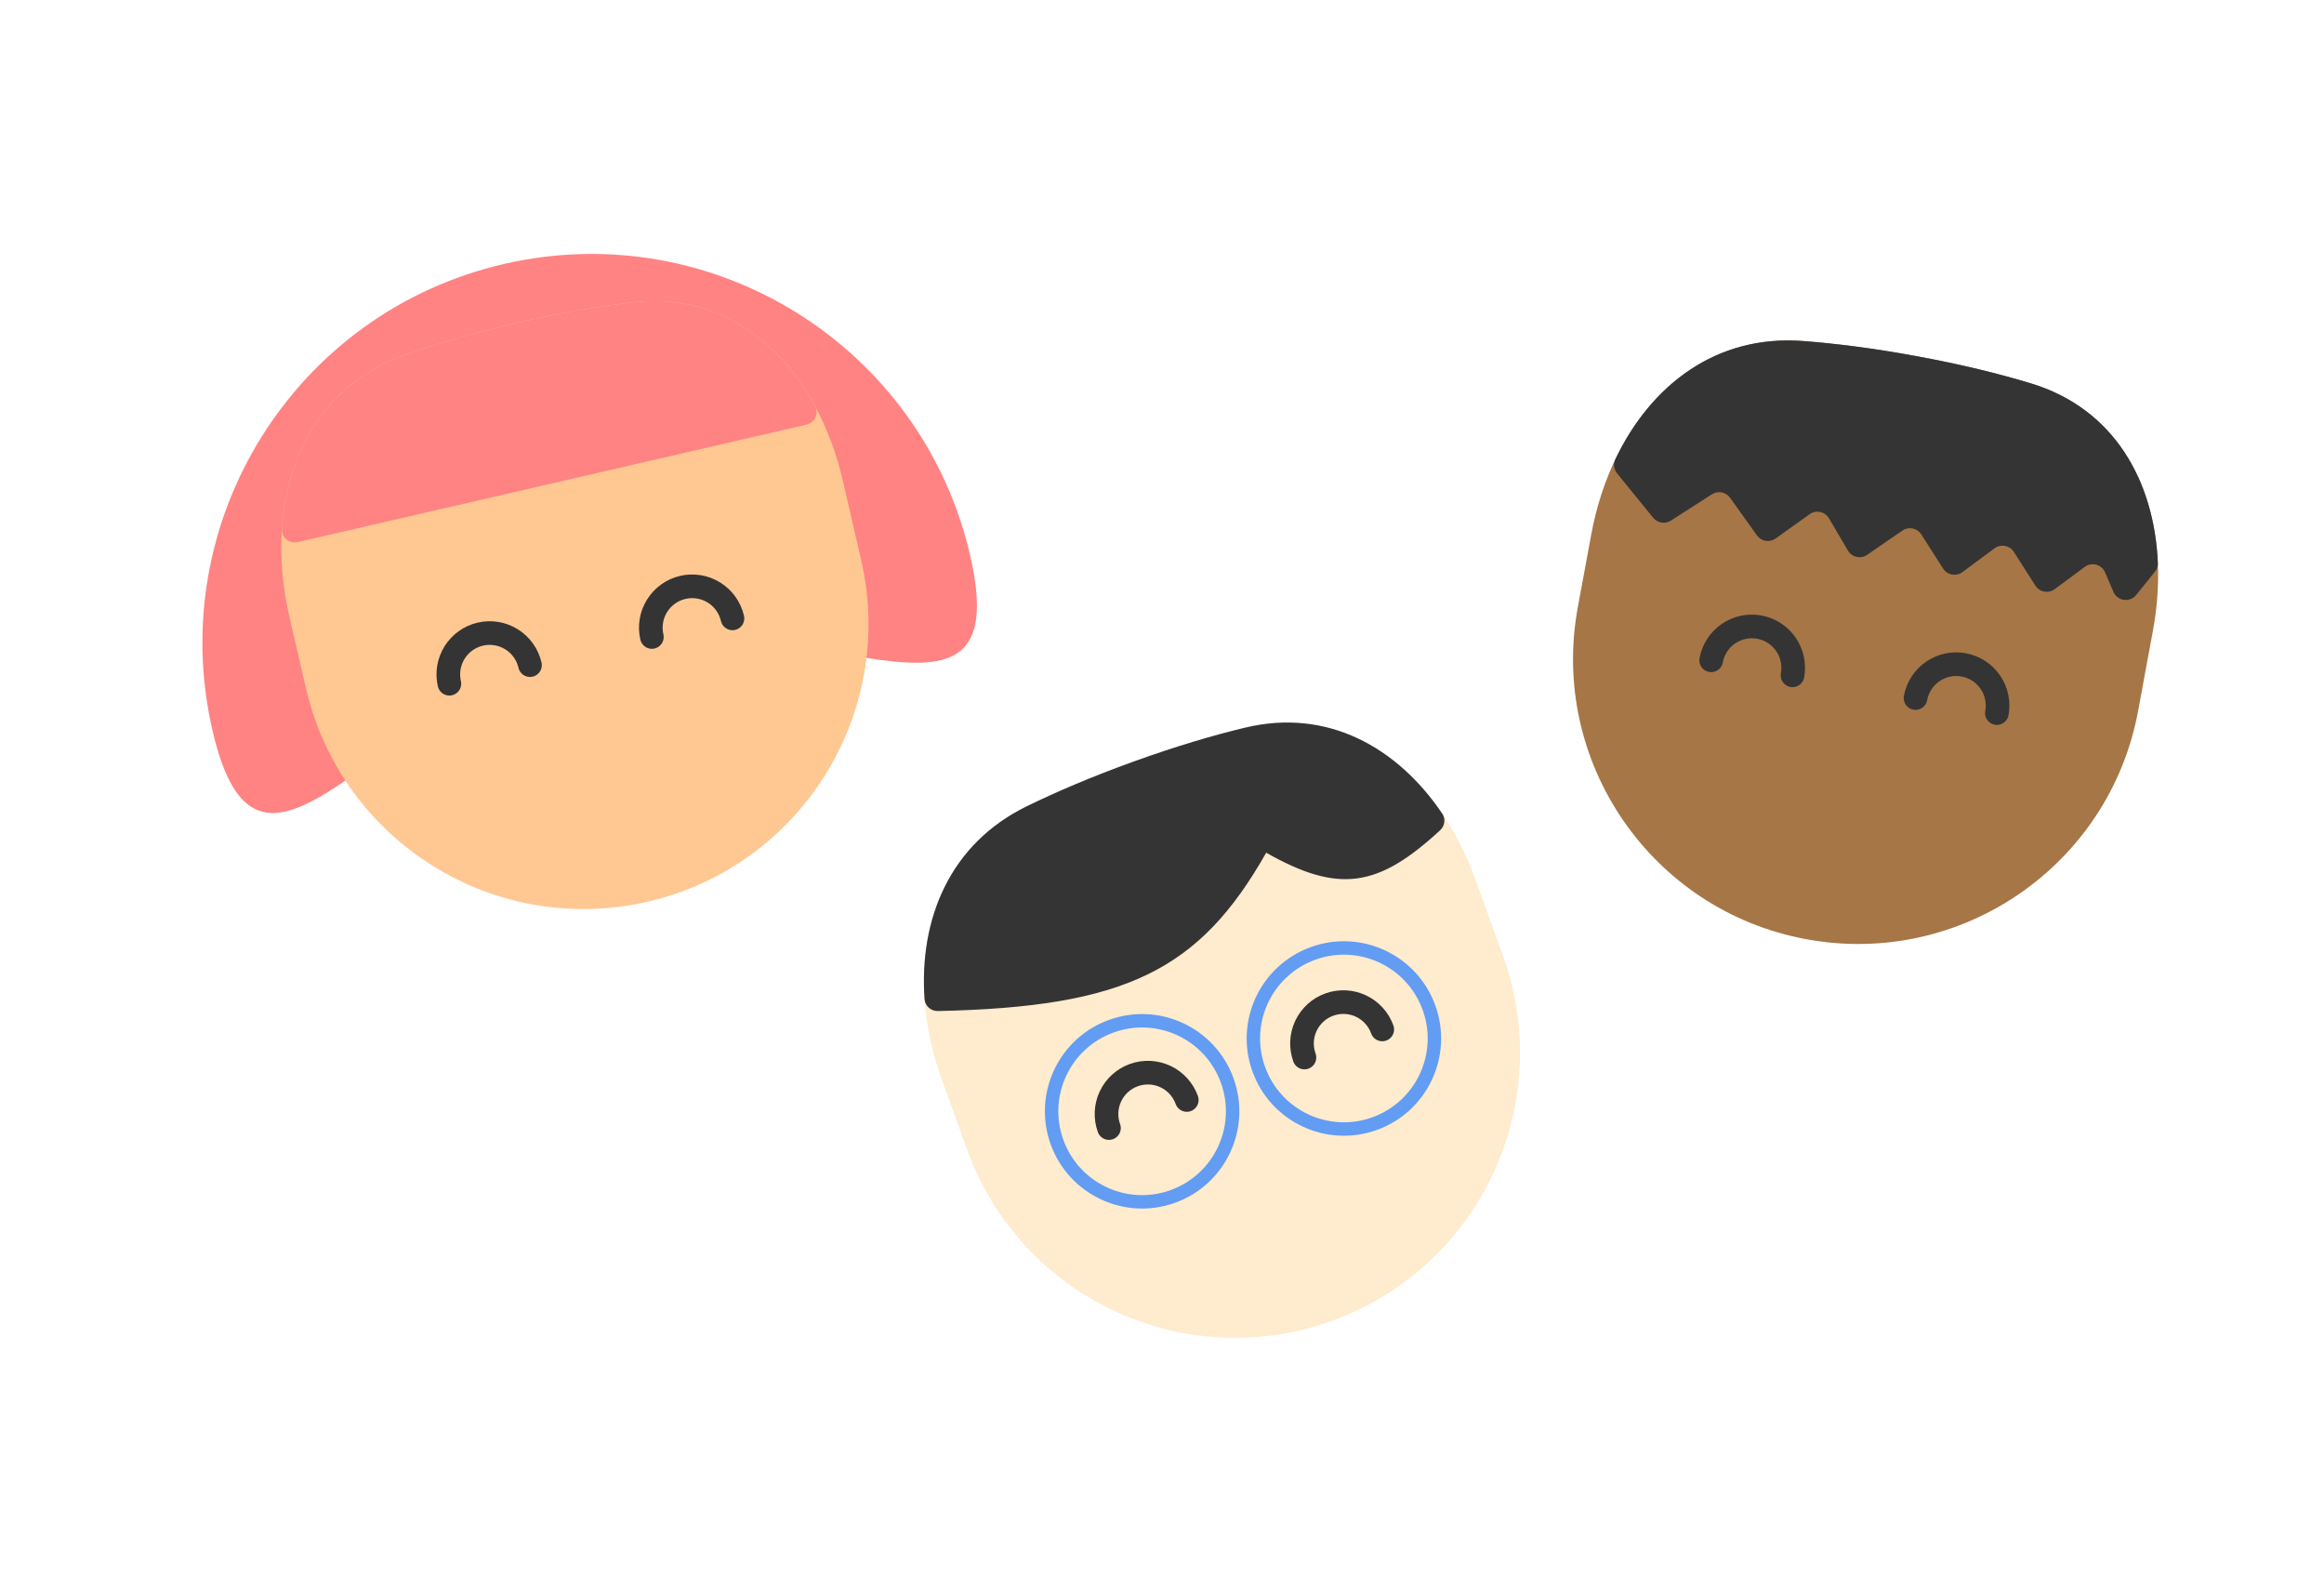 <svg width="316" height="216" viewBox="0 0 316 216" fill="none" xmlns="http://www.w3.org/2000/svg">
<path d="M216.366 72.658C219.179 57.428 229.669 45.198 245.113 46.357C249.587 46.693 254.76 47.34 260.697 48.437C266.746 49.554 271.849 50.816 276.138 52.115C290.439 56.445 295.453 71.041 292.739 85.734L290.729 96.621C286.843 117.66 266.638 131.565 245.599 127.68V127.68C224.56 123.794 210.654 103.589 214.54 82.55L216.366 72.658Z" fill="#A67646"/>
<path d="M260.698 48.437C254.76 47.34 249.587 46.693 245.114 46.357C233.334 45.473 224.437 52.378 219.63 62.462C219.335 63.08 219.437 63.81 219.869 64.341L224.793 70.394C225.378 71.113 226.411 71.278 227.192 70.777L232.774 67.195C233.591 66.671 234.676 66.879 235.241 67.669L238.898 72.784C239.484 73.603 240.623 73.793 241.442 73.206L246.056 69.903C246.927 69.279 248.146 69.538 248.689 70.461L251.271 74.853C251.807 75.765 253.004 76.03 253.876 75.43L258.673 72.129C259.522 71.544 260.687 71.78 261.243 72.65L264.209 77.294C264.777 78.185 265.981 78.407 266.83 77.779L271.206 74.539C272.055 73.911 273.258 74.133 273.827 75.023L276.757 79.612C277.326 80.502 278.53 80.725 279.378 80.096L283.473 77.065C284.418 76.365 285.769 76.731 286.233 77.811L287.369 80.459C287.911 81.722 289.603 81.954 290.465 80.882L293.014 77.713C293.285 77.377 293.429 76.954 293.41 76.522C292.918 65.327 287.415 55.53 276.139 52.115C271.85 50.816 266.747 49.554 260.698 48.437Z" fill="#343434"/>
<path d="M243.733 91.807C244.004 90.34 243.681 88.826 242.836 87.597C241.99 86.368 240.691 85.526 239.224 85.255C237.757 84.984 236.243 85.307 235.014 86.153C233.785 86.998 232.943 88.297 232.672 89.764" stroke="#343434" stroke-width="3.214" stroke-linecap="round"/>
<path d="M271.521 96.939C271.791 95.472 271.469 93.958 270.623 92.729C269.777 91.5 268.478 90.658 267.011 90.387C265.544 90.116 264.03 90.439 262.801 91.284C261.572 92.13 260.73 93.429 260.459 94.896" stroke="#343434" stroke-width="3.214" stroke-linecap="round"/>
<path d="M128.08 146.812C122.823 132.244 125.709 116.392 139.628 109.6C143.66 107.632 148.453 105.581 154.132 103.532C159.918 101.445 164.961 99.959 169.319 98.917C183.851 95.44 195.544 105.511 200.615 119.566L204.373 129.98C211.634 150.105 201.205 172.306 181.08 179.567V179.567C160.955 186.828 138.754 176.399 131.494 156.274L128.08 146.812Z" fill="#FFEBCD"/>
<path d="M154.132 103.533C148.453 105.582 143.66 107.633 139.628 109.601C129.181 114.698 124.95 124.899 125.711 135.831C125.776 136.764 126.585 137.464 127.521 137.445C152.993 136.906 163.082 131.958 172.167 115.921C182.041 121.515 187.396 120.655 195.83 112.856C196.461 112.273 196.584 111.316 196.103 110.605C190.006 101.591 180.503 96.241 169.319 98.917C164.961 99.96 159.918 101.445 154.132 103.533Z" fill="#343434"/>
<path d="M161.369 149.536C160.862 148.133 159.82 146.989 158.469 146.355C157.119 145.72 155.573 145.648 154.169 146.155C152.766 146.661 151.622 147.704 150.988 149.054C150.353 150.404 150.281 151.951 150.788 153.354" stroke="#343434" stroke-width="3.214" stroke-linecap="round"/>
<path d="M187.949 139.947C187.443 138.543 186.4 137.399 185.049 136.765C183.699 136.131 182.153 136.059 180.749 136.565C179.346 137.071 178.202 138.114 177.568 139.464C176.933 140.814 176.862 142.361 177.368 143.764" stroke="#343434" stroke-width="3.214" stroke-linecap="round"/>
<circle cx="155.296" cy="151.077" r="12.305" transform="rotate(-19.839 155.296 151.077)" stroke="#629CF3" stroke-width="1.823"/>
<circle cx="182.733" cy="141.179" r="12.305" transform="rotate(-19.839 182.733 141.179)" stroke="#629CF3" stroke-width="1.823"/>
<path d="M131.914 75.513C138.48 103.963 108.851 80.835 80.401 87.401C51.951 93.967 35.454 127.739 28.888 99.289C22.323 70.84 40.063 42.454 68.513 35.888C96.963 29.322 125.348 47.063 131.914 75.513Z" fill="#FF8383"/>
<path d="M39.335 83.749C35.852 68.658 40.606 53.263 55.235 48.178C59.472 46.705 64.476 45.239 70.359 43.882C76.353 42.498 81.536 41.625 85.988 41.109C100.83 39.388 111.24 50.781 114.6 65.341L117.09 76.128C121.901 96.975 108.901 117.775 88.055 122.586V122.586C67.208 127.397 46.408 114.397 41.597 93.55L39.335 83.749Z" fill="#FFC892"/>
<path d="M70.357 43.881C64.474 45.239 59.471 46.704 55.233 48.177C44.474 51.917 39.056 61.235 38.329 71.907C38.249 73.081 39.344 73.957 40.49 73.693L92.698 61.644L109.643 57.733C110.772 57.473 111.376 56.236 110.824 55.218C105.787 45.925 97.138 39.816 85.987 41.108C81.535 41.624 76.351 42.498 70.357 43.881Z" fill="#FF8383"/>
<path d="M72.063 90.421C71.728 88.967 70.829 87.706 69.564 86.916C68.299 86.125 66.772 85.87 65.318 86.205C63.865 86.54 62.604 87.439 61.813 88.704C61.023 89.969 60.767 91.496 61.103 92.95" stroke="#343434" stroke-width="3.214" stroke-linecap="round"/>
<path d="M99.596 84.066C99.261 82.612 98.362 81.352 97.097 80.561C95.832 79.771 94.305 79.515 92.851 79.85C91.398 80.186 90.137 81.085 89.347 82.35C88.556 83.615 88.3 85.142 88.636 86.596" stroke="#343434" stroke-width="3.214" stroke-linecap="round"/>
</svg>
